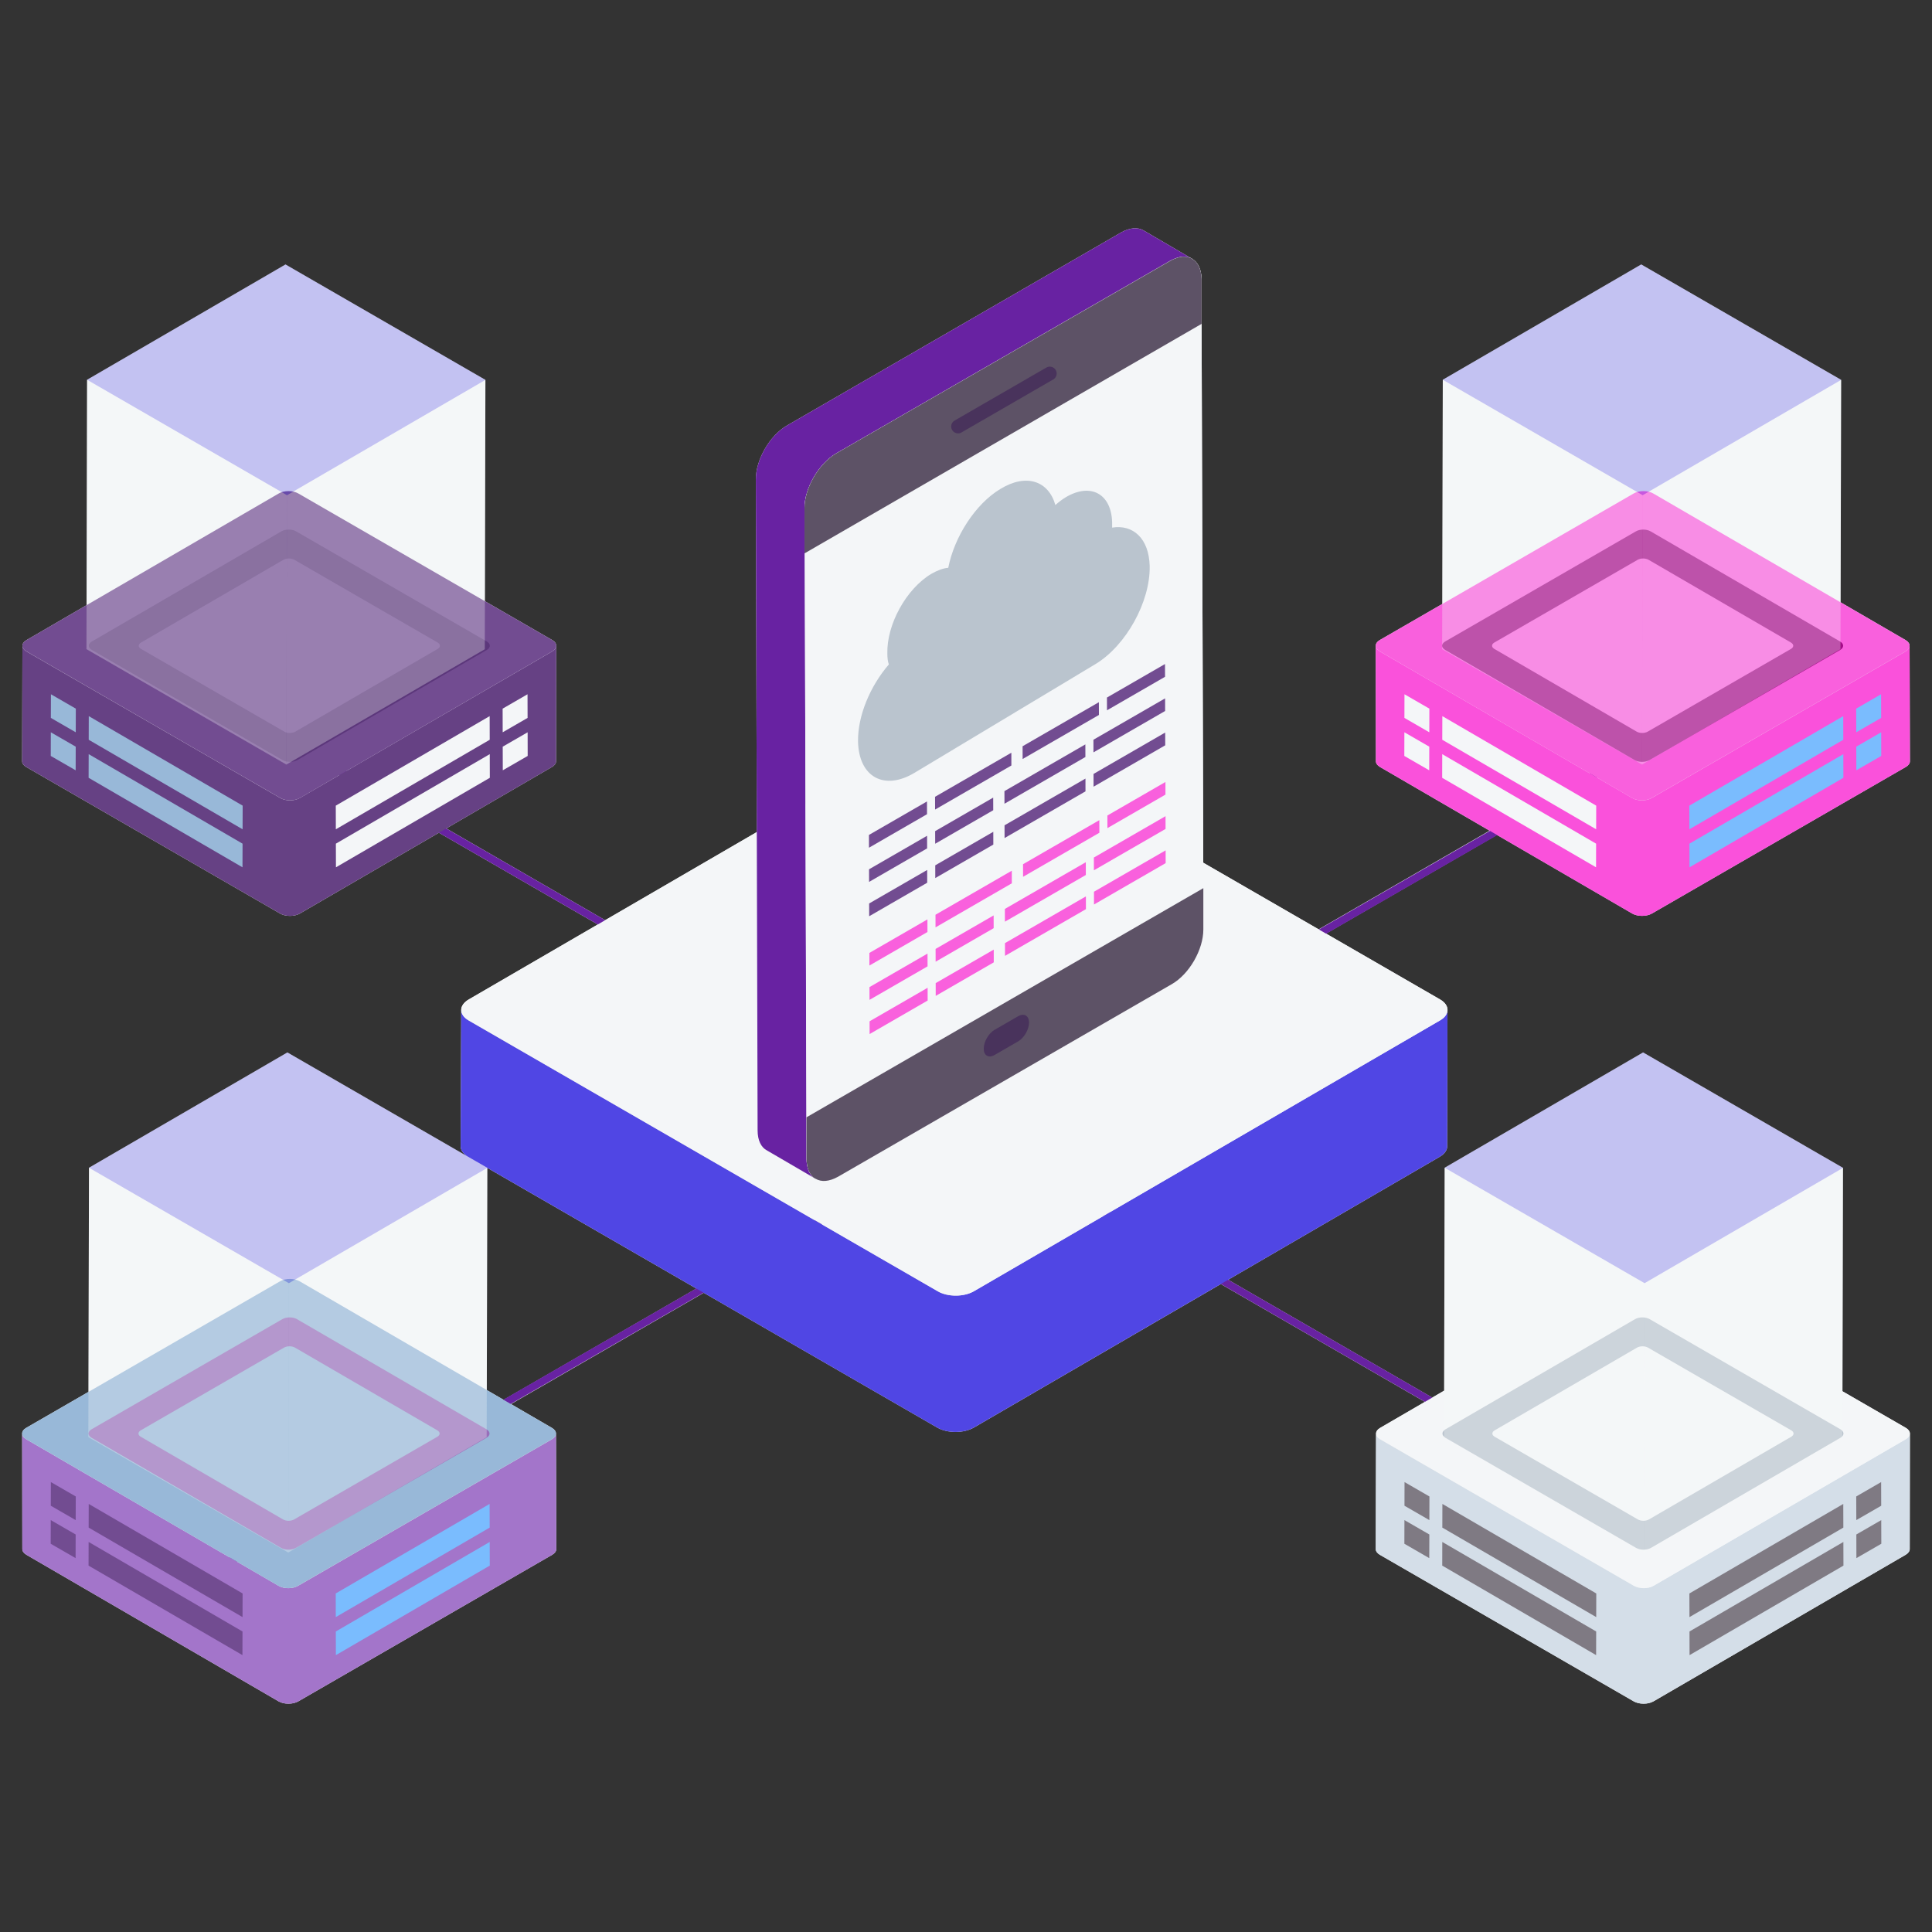 <svg xmlns="http://www.w3.org/2000/svg" enable-background="new 0 0 131 131" viewBox="0 0 131 131" id="CloudServices"><rect x="0" y="0" width="131" height="131" fill="#333333" stroke="none"/><path fill="#f4f6f8" d="M129.224,96.816l-4.295-2.48l0.036-15.149l-13.555-7.826l-13.454,7.818l-0.036,15.116
			l-0.807,0.469l-13.84-7.989l14.344-8.337c0.334-0.197,0.511-0.452,0.511-0.708l0.02-9.233
			c0.009-0.265-0.158-0.531-0.507-0.733l-7.729-4.463l11.588-6.69l9.17,5.329c0.372,0.213,0.968,0.213,1.341,0
			l17.214-9.937c0.181-0.106,0.277-0.245,0.277-0.383l-0.021-7.834c0.001-0.141-0.092-0.281-0.279-0.39
			l-4.399-2.556l0.036-15.083l-13.555-7.826l-13.454,7.818l-0.036,15.203L93.559,43.398
			c-0.186,0.107-0.276,0.249-0.275,0.39l0.011,7.835c0,0.138,0.096,0.277,0.277,0.383l7.429,4.318l-11.59,6.69
			l-7.823-4.517l-0.114-36.538v-3.043c-0.017-0.663-0.255-1.139-0.629-1.36c-0.017-0.017-0.051-0.034-0.085-0.051
			l-3.229-1.887c-0.391-0.221-0.935-0.187-1.53,0.153L53.376,28.844c-1.173,0.663-2.142,2.329-2.125,3.688
			l0.065,23.886l-10.282,5.975l-10.776-6.221l7.17-4.167c0.181-0.106,0.277-0.245,0.277-0.383l0.011-7.835
			c0.002-0.141-0.088-0.283-0.275-0.39l-4.563-2.634l0.035-15.005L19.359,17.933L5.905,25.751L5.869,41.034
			l-4.069,2.365c-0.187,0.109-0.28,0.25-0.279,0.39L1.5,51.623c0,0.138,0.096,0.277,0.277,0.383l17.214,9.937
			c0.372,0.213,0.968,0.213,1.341,0l9.428-5.48l10.776,6.22l-8.746,5.082c-0.349,0.203-0.521,0.466-0.516,0.729
			l-0.039,9.237c0,0.256,0.177,0.511,0.511,0.708l15.472,8.931l-13.071,7.545l-1.139-0.662l0.035-15.065l-13.555-7.826
			L6.034,79.18L5.998,94.379l-4.221,2.437c-0.186,0.107-0.276,0.249-0.274,0.39l0.011,7.834
			c0,0.138,0.096,0.277,0.277,0.383l17.097,9.937c0.372,0.213,0.968,0.213,1.341,0l17.214-9.937
			c0.181-0.106,0.277-0.245,0.277-0.383l-0.021-7.834c0.001-0.141-0.092-0.281-0.279-0.39l-2.772-1.611
			l13.073-7.546l15.833,9.14c0.688,0.393,1.789,0.393,2.477,0l16.746-9.733l13.84,7.989l-3.031,1.762
			c-0.187,0.109-0.28,0.25-0.279,0.39l-0.021,7.834c0,0.138,0.096,0.277,0.277,0.383l17.214,9.937
			c0.372,0.213,0.968,0.213,1.341,0l17.097-9.937c0.181-0.106,0.277-0.245,0.277-0.383l0.011-7.835
			C129.5,97.065,129.41,96.924,129.224,96.816z M97.67,69.17c-0.005,0.003-0.008,0.007-0.014,0.01l-0.001,0.001
			C97.66,69.178,97.664,69.174,97.67,69.17z M111.989,54.109l17.213-9.938c0.092-0.053,0.161-0.115,0.207-0.179
			c-0.047,0.067-0.116,0.129-0.207,0.183l-17.214,9.937c-0.271,0.16-0.675,0.2-1.016,0.115
			C111.312,54.307,111.715,54.267,111.989,54.109z M93.55,44.164c-0.02-0.012-0.027-0.028-0.045-0.04
			c0.019,0.013,0.026,0.029,0.047,0.042L93.55,44.164z M37.498,44.121c-0.019,0.014-0.027,0.03-0.048,0.043
			l-0.002,0.002C37.47,44.152,37.478,44.135,37.498,44.121z M19.012,54.111L1.798,44.175
			c-0.091-0.054-0.16-0.116-0.207-0.183c0.046,0.065,0.115,0.126,0.207,0.179l17.213,9.938
			c0.274,0.158,0.677,0.198,1.018,0.118C19.687,54.311,19.283,54.271,19.012,54.111z M1.768,97.582
			c-0.022-0.013-0.029-0.029-0.048-0.043c0.02,0.014,0.028,0.032,0.051,0.045L1.768,97.582z M37.42,97.589
			c0.092-0.053,0.161-0.114,0.207-0.179c-0.047,0.067-0.116,0.129-0.207,0.183l-17.214,9.937
			c-0.271,0.16-0.674,0.2-1.016,0.115c0.341,0.08,0.743,0.041,1.017-0.118L37.42,97.589z M54.619,54.499
			l-0.004,0.002l-0.049-16.988L54.619,54.499z M55.239,82.739L31.785,69.2c-0.168-0.099-0.296-0.213-0.382-0.337
			c0.085,0.119,0.212,0.232,0.382,0.33l23.458,13.543L55.239,82.739z M63.59,87.56l-7.85-4.532l0.004-0.002
			l7.844,4.529c0.507,0.293,1.25,0.366,1.88,0.218C64.837,87.928,64.092,87.855,63.59,87.56z M79.57,17.574
			c-0.085,0.034-0.17,0.085-0.255,0.136L56.691,30.747l22.624-13.054C79.4,17.642,79.485,17.608,79.57,17.574
			c0.17-0.085,0.323-0.119,0.476-0.153C79.893,17.455,79.74,17.506,79.57,17.574z M110.795,107.529l-17.214-9.937
			c-0.091-0.054-0.16-0.116-0.207-0.183c0.046,0.065,0.115,0.126,0.207,0.179l17.213,9.938
			c0.274,0.158,0.677,0.198,1.017,0.118C111.469,107.729,111.066,107.689,110.795,107.529z M129.232,97.582
			l-0.002,0.001c0.021-0.012,0.029-0.028,0.047-0.042C129.259,97.555,129.252,97.57,129.232,97.582z" class="colore4e8f4 svgShape"></path><rect width=".5" height="109.942" x="62.259" y="23.86" fill="#6822a2" transform="rotate(60.033 62.51 78.832)" class="color5b5e71 svgShape"></rect><rect width="109.942" height=".5" x="10.156" y="76.34" fill="#6822a2" transform="rotate(29.991 65.128 76.6)" class="color5b5e71 svgShape"></rect><path fill="#5046e4" d="M98.147,68.473l-0.02,9.258c0,0.256-0.177,0.511-0.511,0.708l-31.589,18.36
						c-0.688,0.393-1.789,0.393-2.477,0L31.745,78.439c-0.334-0.197-0.511-0.452-0.511-0.708l0.039-9.258
						c0,0.275,0.177,0.531,0.511,0.727l31.805,18.36c0.668,0.393,1.769,0.393,2.457-0.02l31.609-18.36
						C97.99,68.984,98.147,68.728,98.147,68.473z" class="color576cfb svgShape"></path><path fill="#f4f6f8" d="M97.64,67.766c0.678,0.391,0.681,1.029,0.008,1.42l-31.596,18.362
						c-0.686,0.399-1.787,0.399-2.464,0.007L31.785,69.193c-0.69-0.399-0.681-1.029,0.004-1.427l31.596-18.362
						c0.673-0.391,1.762-0.399,2.452,0L97.64,67.766z" class="color748bfd svgShape"></path><path fill="#6822a2" d="M80.845,17.557c-0.051-0.034-0.119-0.068-0.187-0.085h-0.017
								c-0.034-0.017-0.085-0.034-0.136-0.034c-0.136-0.034-0.306-0.034-0.459-0.017c-0.153,0.034-0.306,0.068-0.476,0.153
								c-0.085,0.034-0.17,0.068-0.255,0.119L56.691,30.748c-1.173,0.697-2.142,2.346-2.142,3.706l0.017,3.06
								l0.119,41.05c0,0.17,0.017,0.323,0.051,0.476c0.017,0.119,0.051,0.238,0.102,0.357
								c0.017,0.034,0.017,0.051,0.034,0.068c0.068,0.153,0.17,0.272,0.289,0.34c0,0.017,0.017,0.017,0.017,0.034
								c0.034,0.034,0.068,0.068,0.119,0.085c-0.017,0-0.051-0.017-0.068-0.034c-0.017-0.017-0.034-0.034-0.051-0.034
								l-3.179-1.853c-0.391-0.204-0.629-0.68-0.629-1.36l-0.119-44.11c-0.017-1.36,0.952-3.026,2.125-3.688
								l22.624-13.072c0.595-0.34,1.139-0.374,1.53-0.153l3.23,1.887C80.794,17.523,80.828,17.54,80.845,17.557z" class="color5b5e71 svgShape"></path><path fill="#f4f6f8" d="M81.593,60.222v2.805c0,1.36-0.952,3.026-2.142,3.706L56.827,79.787
								c-0.612,0.34-1.139,0.374-1.53,0.136c-0.017,0-0.051-0.017-0.068-0.034c-0.017-0.017-0.034-0.034-0.051-0.034
								c-0.119-0.102-0.221-0.221-0.306-0.391c-0.017-0.017-0.017-0.034-0.034-0.068c-0.051-0.119-0.085-0.238-0.102-0.357
								c-0.034-0.153-0.051-0.306-0.051-0.476v-2.805l-0.119-38.245l-0.017-3.06c0-1.36,0.969-3.009,2.142-3.706
								L79.315,17.71c0.085-0.051,0.17-0.102,0.255-0.136c0.17-0.068,0.323-0.119,0.476-0.153
								c0.153-0.017,0.323-0.017,0.459,0.017c0.051,0,0.085,0.017,0.136,0.034h0.017c0.034,0,0.068,0.017,0.102,0.034
								c0.034,0.017,0.068,0.034,0.085,0.051c0.374,0.221,0.612,0.697,0.629,1.36v3.043L81.593,60.222z" class="colore4e8f4 svgShape"></path><path fill="#5d5266" d="M81.474,18.917v3.043L54.566,37.513h-0.017v-3.06c0-1.36,0.969-3.009,2.142-3.706
								L79.315,17.71c0.085-0.051,0.17-0.102,0.255-0.136c0.17-0.068,0.323-0.119,0.476-0.153
								c0.221-0.034,0.442-0.017,0.612,0.051c0.034,0,0.068,0.017,0.102,0.034c0.034,0.017,0.068,0.034,0.085,0.051
								C81.219,17.778,81.457,18.254,81.474,18.917z" class="color525566 svgShape"></path><path fill="#49335c" d="M64.96,29.386c-0.161,0-0.317-0.084-0.403-0.233c-0.129-0.223-0.053-0.508,0.17-0.637
							l6.223-3.594c0.221-0.128,0.508-0.051,0.636,0.17c0.129,0.223,0.053,0.508-0.17,0.637l-6.223,3.594
							C65.12,29.366,65.039,29.386,64.96,29.386z" class="color33475c svgShape"></path><path fill="#5d5266" d="M81.593,60.222v2.805c0,1.36-0.952,3.026-2.142,3.706L56.827,79.787
							c-0.612,0.34-1.139,0.374-1.53,0.136c-0.017,0-0.051-0.017-0.068-0.034c-0.017-0.017-0.034-0.034-0.051-0.034
							c-0.119-0.102-0.221-0.221-0.306-0.391c-0.017-0.017-0.017-0.034-0.034-0.068c-0.051-0.119-0.085-0.238-0.102-0.357
							c-0.034-0.153-0.051-0.306-0.051-0.476v-2.805L81.593,60.222z" class="color525566 svgShape"></path><path fill="#49335c" d="M69.028,68.91c0.409-0.236,0.745-0.045,0.746,0.425c0.001,0.47-0.332,1.042-0.741,1.278
							l-1.589,0.917c-0.409,0.236-0.74,0.048-0.741-0.422c-0.001-0.47,0.328-1.045,0.736-1.281L69.028,68.91z" class="color33475c svgShape"></path><path fill="#d4dee8" d="M129.498,97.199l-0.011,7.842c0,0.138-0.096,0.277-0.277,0.383l-17.097,9.937
								c-0.372,0.213-0.968,0.213-1.341,0l-17.214-9.937c-0.181-0.106-0.277-0.245-0.277-0.383l0.021-7.842
								c0,0.149,0.096,0.287,0.277,0.394l17.214,9.937c0.362,0.213,0.958,0.213,1.33-0.011l17.108-9.937
								C129.413,97.476,129.498,97.337,129.498,97.199z" class="colord4dae8 svgShape"></path><path fill="#f4f6f8" d="M129.224,96.816c0.367,0.212,0.369,0.557,0.004,0.769l-17.101,9.938
								c-0.371,0.216-0.967,0.216-1.334,0.004L93.581,97.589c-0.374-0.216-0.369-0.557,0.002-0.773l17.101-9.938
								c0.364-0.212,0.954-0.216,1.327,0L129.224,96.816z" class="colore4e8f4 svgShape"></path><path fill="#bac4ce" d="M124.788,96.912c0.276,0.159,0.277,0.418,0.003,0.577l-12.845,7.465
								c-0.279,0.162-0.726,0.162-1.002,0.003l-12.929-7.465c-0.281-0.162-0.277-0.418,0.002-0.58l12.845-7.465
								c0.274-0.159,0.716-0.162,0.997,0L124.788,96.912z" class="colorbac1ce svgShape"></path><path fill="#f4f6f8" d="M121.456,96.984c0.207,0.119,0.208,0.314,0.002,0.434l-9.648,5.607
								c-0.209,0.122-0.546,0.122-0.752,0.002l-9.711-5.607c-0.211-0.122-0.208-0.314,0.001-0.436l9.648-5.607
								c0.206-0.119,0.538-0.122,0.749,0L121.456,96.984z" class="colore4e8f4 svgShape"></path><polygon fill="#7f7a83" points="108.236 108.045 108.232 109.648 97.797 103.579 97.802 101.975" class="color7a7c83 svgShape"></polygon><polygon fill="#7f7a83" points="96.917 104.046 96.912 105.649 95.224 104.675 95.228 103.071" class="color7a7c83 svgShape"></polygon><polygon fill="#7f7a83" points="96.923 101.468 96.919 103.071 95.231 102.097 95.235 100.493" class="color7a7c83 svgShape"></polygon><polygon fill="#7f7a83" points="108.23 110.623 108.225 112.226 97.791 106.157 97.795 104.553" class="color7a7c83 svgShape"></polygon><polygon fill="#7f7a83" points="114.55 108.045 114.555 109.648 124.989 103.579 124.984 101.975" class="color7a7c83 svgShape"></polygon><polygon fill="#7f7a83" points="125.87 104.046 125.874 105.649 127.563 104.675 127.558 103.071" class="color7a7c83 svgShape"></polygon><polygon fill="#7f7a83" points="125.863 101.468 125.868 103.071 127.556 102.097 127.551 100.493" class="color7a7c83 svgShape"></polygon><polygon fill="#7f7a83" points="114.557 110.623 114.561 112.226 124.996 106.157 124.991 104.553" class="color7a7c83 svgShape"></polygon><g fill="#010001" class="color000000 svgShape"><path fill="#664184" d="M37.716,43.781l-0.011,7.842c0,0.138-0.096,0.277-0.277,0.383l-17.097,9.937
								c-0.372,0.213-0.968,0.213-1.341,0L1.777,52.006C1.596,51.899,1.5,51.761,1.5,51.623l0.021-7.842
								c0,0.149,0.096,0.287,0.277,0.394l17.214,9.937c0.362,0.213,0.958,0.213,1.33-0.011l17.108-9.937
								C37.63,44.057,37.716,43.919,37.716,43.781z" class="color416e84 svgShape"></path><path fill="#724c91" d="M37.441,43.398c0.367,0.212,0.369,0.557,0.004,0.769l-17.101,9.938
								c-0.371,0.216-0.967,0.216-1.334,0.004L1.798,44.171c-0.374-0.216-0.369-0.557,0.002-0.773l17.101-9.938
								c0.364-0.212,0.954-0.216,1.327,0L37.441,43.398z" class="color4c7891 svgShape"></path><path fill="#5c377b" d="M33.006,43.494c0.276,0.159,0.277,0.418,0.003,0.577L20.164,51.536
								c-0.279,0.162-0.726,0.162-1.002,0.003L6.233,44.074c-0.281-0.162-0.277-0.418,0.002-0.58l12.845-7.465
								c0.274-0.159,0.716-0.162,0.997,0L33.006,43.494z" class="color37617b svgShape"></path><path fill="#724c91" d="M29.674,43.566c0.207,0.119,0.208,0.314,0.002,0.434l-9.648,5.607
								c-0.209,0.122-0.546,0.122-0.752,0.002L9.565,44.002c-0.211-0.122-0.208-0.314,0.001-0.436l9.648-5.607
								c0.206-0.119,0.538-0.122,0.749,0L29.674,43.566z" class="color4c7891 svgShape"></path><polygon fill="#98b8d8" points="16.454 54.627 16.449 56.23 6.015 50.16 6.019 48.557" class="color9ad898 svgShape"></polygon><polygon fill="#98b8d8" points="5.134 50.628 5.13 52.231 3.441 51.257 3.446 49.653" class="color9ad898 svgShape"></polygon><polygon fill="#98b8d8" points="5.141 48.05 5.136 49.653 3.448 48.678 3.453 47.075" class="color9ad898 svgShape"></polygon><polygon fill="#98b8d8" points="16.447 57.205 16.442 58.808 6.008 52.739 6.013 51.135" class="color9ad898 svgShape"></polygon><polygon fill="#f4f6f8" points="22.768 54.627 22.772 56.23 33.206 50.16 33.202 48.557" class="colore4e8f4 svgShape"></polygon><polygon fill="#f4f6f8" points="34.087 50.628 34.092 52.231 35.78 51.257 35.776 49.653" class="colore4e8f4 svgShape"></polygon><polygon fill="#f4f6f8" points="34.081 48.05 34.085 49.653 35.773 48.678 35.769 47.075" class="colore4e8f4 svgShape"></polygon><polygon fill="#f4f6f8" points="22.774 57.205 22.779 58.808 33.213 52.739 33.209 51.135" class="colore4e8f4 svgShape"></polygon></g><g fill="#010001" class="color000000 svgShape"><polygon fill="#7abcfe" points="34.083 104.046 34.088 105.649 35.776 104.675 35.772 103.071" class="colorfed57a svgShape"></polygon></g><g fill="#010001" class="color000000 svgShape"><polygon fill="#7abcfe" points="34.077 101.468 34.081 103.071 35.769 102.097 35.765 100.493" class="colorfed57a svgShape"></polygon></g><g fill="#010001" class="color000000 svgShape"><path fill="#a375ca" d="M1.502,97.199l0.011,7.842c0,0.138,0.096,0.277,0.277,0.383l17.097,9.937
							c0.372,0.213,0.968,0.213,1.341,0l17.214-9.937c0.181-0.106,0.277-0.245,0.277-0.383l-0.021-7.842
							c0,0.149-0.096,0.287-0.277,0.394l-17.214,9.937c-0.362,0.213-0.958,0.213-1.33-0.011l-17.108-9.937
							C1.587,97.476,1.502,97.337,1.502,97.199z" class="color75ca75 svgShape"></path><path fill="#98b8d8" d="M1.776,96.816c-0.367,0.212-0.369,0.557-0.004,0.769l17.101,9.938
							c0.371,0.216,0.967,0.216,1.334,0.004l17.213-9.938c0.374-0.216,0.369-0.557-0.002-0.773l-17.101-9.938
							c-0.364-0.212-0.954-0.216-1.327,0L1.776,96.816z" class="color9ad898 svgShape"></path><path fill="#986eba" d="M6.212,96.912c-0.276,0.159-0.277,0.418-0.003,0.577l12.845,7.465
							c0.279,0.162,0.726,0.162,1.002,0.003l12.929-7.465c0.281-0.162,0.277-0.418-0.002-0.58l-12.845-7.465
							c-0.274-0.159-0.716-0.162-0.997,0L6.212,96.912z" class="color6eba6e svgShape"></path><path fill="#98b8d8" d="M9.544,96.984c-0.207,0.119-0.208,0.314-0.002,0.434l9.648,5.607
							c0.209,0.122,0.546,0.122,0.752,0.002l9.711-5.607c0.211-0.122,0.208-0.314-0.001-0.436l-9.648-5.607
							c-0.206-0.119-0.538-0.122-0.749,0L9.544,96.984z" class="color9ad898 svgShape"></path><polygon fill="#7abcfe" points="22.764 108.045 22.768 109.648 33.203 103.579 33.198 101.975" class="colorfed57a svgShape"></polygon><polygon fill="#7abcfe" points="22.77 110.623 22.775 112.226 33.209 106.157 33.205 104.553" class="colorfed57a svgShape"></polygon><polygon fill="#724c91" points="16.45 108.045 16.445 109.648 6.011 103.579 6.016 101.975" class="color4c7891 svgShape"></polygon><polygon fill="#724c91" points="5.13 104.046 5.126 105.649 3.438 104.675 3.442 103.071" class="color4c7891 svgShape"></polygon><polygon fill="#724c91" points="5.137 101.468 5.132 103.071 3.444 102.097 3.449 100.493" class="color4c7891 svgShape"></polygon><polygon fill="#724c91" points="16.443 110.623 16.439 112.226 6.004 106.157 6.009 104.553" class="color4c7891 svgShape"></polygon></g><g fill="#010001" class="color000000 svgShape"><path fill="#fa51db" d="M93.284,43.781l0.011,7.842c0,0.138,0.096,0.277,0.277,0.383l17.097,9.937
							c0.372,0.213,0.968,0.213,1.341,0l17.214-9.937c0.181-0.106,0.277-0.245,0.277-0.383l-0.021-7.842
							c0,0.149-0.096,0.287-0.277,0.394l-17.214,9.937c-0.362,0.213-0.958,0.213-1.33-0.011l-17.108-9.937
							C93.37,44.057,93.284,43.919,93.284,43.781z" class="colorfa5168 svgShape"></path><path fill="#f960dd" d="M93.559,43.398c-0.367,0.212-0.369,0.557-0.004,0.769l17.101,9.938
							c0.371,0.216,0.967,0.216,1.334,0.004l17.213-9.938c0.374-0.216,0.369-0.557-0.002-0.773l-17.101-9.938
							c-0.364-0.212-0.954-0.216-1.327,0L93.559,43.398z" class="colorf9607f svgShape"></path><path fill="#a50b89" d="M97.994,43.494c-0.276,0.159-0.277,0.418-0.003,0.577l12.845,7.465
							c0.279,0.162,0.726,0.162,1.002,0.003l12.929-7.465c0.281-0.162,0.277-0.418-0.002-0.58l-12.845-7.465
							c-0.274-0.159-0.716-0.162-0.997,0L97.994,43.494z" class="colore63044 svgShape"></path><path fill="#f960dd" d="M101.326,43.566c-0.207,0.119-0.208,0.314-0.002,0.434l9.648,5.607
							c0.209,0.122,0.546,0.122,0.752,0.002l9.711-5.607c0.211-0.122,0.208-0.314-0.001-0.436l-9.648-5.607
							c-0.206-0.119-0.538-0.122-0.749,0L101.326,43.566z" class="colorf9607f svgShape"></path><polygon fill="#7abcfe" points="114.546 54.627 114.551 56.23 124.985 50.16 124.981 48.557" class="colorfed57a svgShape"></polygon><polygon fill="#7abcfe" points="125.866 50.628 125.87 52.231 127.558 51.257 127.554 49.653" class="colorfed57a svgShape"></polygon><polygon fill="#7abcfe" points="125.859 48.05 125.864 49.653 127.552 48.678 127.547 47.075" class="colorfed57a svgShape"></polygon><polygon fill="#7abcfe" points="114.553 57.205 114.558 58.808 124.992 52.739 124.987 51.135" class="colorfed57a svgShape"></polygon><polygon fill="#f4f6f8" points="108.232 54.627 108.228 56.23 97.793 50.16 97.798 48.557" class="colore4e8f4 svgShape"></polygon><polygon fill="#f4f6f8" points="96.913 50.628 96.908 52.231 95.22 51.257 95.225 49.653" class="colore4e8f4 svgShape"></polygon><polygon fill="#f4f6f8" points="96.919 48.05 96.915 49.653 95.227 48.678 95.231 47.075" class="colore4e8f4 svgShape"></polygon><polygon fill="#f4f6f8" points="108.225 57.205 108.221 58.808 97.787 52.739 97.791 51.135" class="colore4e8f4 svgShape"></polygon></g><g fill="#010001" class="color000000 svgShape"><path fill="#bac4ce" d="M77.955,38.374c0.051,2.421-1.605,5.403-3.67,6.651l-12.258,7.365
								c-2.064,1.249-3.797,0.306-3.848-2.115c-0.025-1.733,0.816-3.746,2.09-5.224
								c-0.076-0.204-0.102-0.459-0.102-0.739c-0.051-1.962,1.274-4.383,2.982-5.403
								c0.408-0.229,0.79-0.382,1.147-0.408c0.408-2.09,1.835-4.332,3.542-5.352
								c1.758-1.07,3.262-0.535,3.721,1.096c0.229-0.204,0.459-0.382,0.714-0.535
								c1.682-0.994,3.083-0.229,3.135,1.708v0.357C76.834,35.545,77.904,36.514,77.955,38.374z" class="colorbac1ce svgShape"></path></g><g fill="#010001" class="color000000 svgShape"><polygon fill="#724c91" points="62.861 56.67 62.864 57.525 58.928 59.798 58.925 58.943" class="color4c7891 svgShape"></polygon><polygon fill="#724c91" points="62.855 54.342 62.857 55.207 58.921 57.48 58.919 56.614" class="color4c7891 svgShape"></polygon><polygon fill="#724c91" points="73.593 50.474 73.596 51.329 68.109 54.497 68.106 53.642" class="color4c7891 svgShape"></polygon><polygon fill="#724c91" points="73.6 52.792 73.602 53.658 68.115 56.825 68.113 55.96" class="color4c7891 svgShape"></polygon><polygon fill="#724c91" points="68.575 51.039 68.577 51.905 63.404 54.892 63.402 54.026" class="color4c7891 svgShape"></polygon><polygon fill="#724c91" points="79 47.353 79.002 48.208 74.143 51.014 74.14 50.158" class="color4c7891 svgShape"></polygon><polygon fill="#724c91" points="78.993 45.025 78.996 45.89 75.06 48.162 75.057 47.297" class="color4c7891 svgShape"></polygon><polygon fill="#724c91" points="79.006 49.671 79.009 50.536 74.149 53.342 74.147 52.477" class="color4c7891 svgShape"></polygon><polygon fill="#724c91" points="74.51 47.613 74.513 48.478 69.34 51.465 69.337 50.599" class="color4c7891 svgShape"></polygon><polygon fill="#724c91" points="67.351 56.4 67.353 57.266 63.417 59.538 63.415 58.673" class="color4c7891 svgShape"></polygon><polygon fill="#724c91" points="67.344 54.082 67.347 54.937 63.411 57.21 63.408 56.355" class="color4c7891 svgShape"></polygon><polygon fill="#724c91" points="62.868 58.988 62.87 59.854 58.935 62.126 58.932 61.261" class="color4c7891 svgShape"></polygon><polygon fill="#f960dd" points="62.885 62.34 62.887 63.195 58.951 65.468 58.949 64.613" class="colorf9607f svgShape"></polygon><polygon fill="#f960dd" points="67.381 64.388 67.383 65.253 63.447 67.526 63.445 66.66" class="colorf9607f svgShape"></polygon><polygon fill="#f960dd" points="67.374 62.07 67.376 62.935 63.441 65.208 63.438 64.342" class="colorf9607f svgShape"></polygon><polygon fill="#f960dd" points="79.029 55.341 79.032 56.206 74.172 59.012 74.17 58.146" class="colorf9607f svgShape"></polygon><polygon fill="#f960dd" points="79.036 57.659 79.038 58.524 74.179 61.33 74.177 60.464" class="colorf9607f svgShape"></polygon><g fill="#010001" class="color000000 svgShape"><polygon fill="#f960dd" points="73.623 58.462 73.626 59.328 68.139 62.495 68.136 61.63" class="colorf9607f svgShape"></polygon><polygon fill="#f960dd" points="74.54 55.611 74.543 56.466 69.369 59.453 69.367 58.598" class="colorf9607f svgShape"></polygon></g><polygon fill="#f960dd" points="73.63 60.78 73.632 61.645 68.145 64.813 68.143 63.948" class="colorf9607f svgShape"></polygon><polygon fill="#f960dd" points="68.605 59.038 68.607 59.893 63.434 62.88 63.432 62.024" class="colorf9607f svgShape"></polygon><polygon fill="#f960dd" points="79.023 53.023 79.025 53.878 75.089 56.15 75.087 55.295" class="colorf9607f svgShape"></polygon><polygon fill="#f960dd" points="62.891 64.658 62.894 65.524 58.958 67.796 58.955 66.931" class="colorf9607f svgShape"></polygon><polygon fill="#f960dd" points="62.898 66.976 62.9 67.842 58.964 70.114 58.962 69.249" class="colorf9607f svgShape"></polygon></g><g fill="#010001" class="color000000 svgShape"><polygon fill="#f4f6f8" points="124.964 79.188 124.921 97.452 111.467 105.27 111.511 87.006" opacity=".3" class="color748bfd svgShape"></polygon><polygon fill="#f4f6f8" points="111.511 87.006 111.467 105.27 97.913 97.445 97.956 79.18" opacity=".3" class="color748bfd svgShape"></polygon><polygon fill="#5046e4" points="124.964 79.188 111.511 87.006 97.956 79.18 111.409 71.362" opacity=".3" class="color576cfb svgShape"></polygon></g><g fill="#010001" class="color000000 svgShape"><polygon fill="#f4f6f8" points="124.836 25.759 124.793 44.023 111.339 51.841 111.382 33.577" opacity=".3" class="color748bfd svgShape"></polygon><polygon fill="#f4f6f8" points="111.382 33.577 111.339 51.841 97.785 44.016 97.828 25.751" opacity=".3" class="color748bfd svgShape"></polygon><polygon fill="#5046e4" points="124.836 25.759 111.382 33.577 97.828 25.751 111.281 17.933" opacity=".3" class="color576cfb svgShape"></polygon></g><g fill="#010001" class="color000000 svgShape"><polygon fill="#f4f6f8" points="33.042 79.188 32.999 97.452 19.545 105.27 19.588 87.006" opacity=".3" class="color748bfd svgShape"></polygon><polygon fill="#f4f6f8" points="19.588 87.006 19.545 105.27 5.99 97.445 6.034 79.18" opacity=".3" class="color748bfd svgShape"></polygon><polygon fill="#5046e4" points="33.042 79.188 19.588 87.006 6.034 79.18 19.487 71.362" opacity=".3" class="color576cfb svgShape"></polygon></g><g fill="#010001" class="color000000 svgShape"><polygon fill="#f4f6f8" points="32.914 25.759 32.871 44.023 19.417 51.841 19.46 33.577" opacity=".3" class="color748bfd svgShape"></polygon><polygon fill="#f4f6f8" points="19.46 33.577 19.417 51.841 5.862 44.016 5.905 25.751" opacity=".3" class="color748bfd svgShape"></polygon><polygon fill="#5046e4" points="32.914 25.759 19.46 33.577 5.905 25.751 19.359 17.933" opacity=".3" class="color576cfb svgShape"></polygon></g></svg>